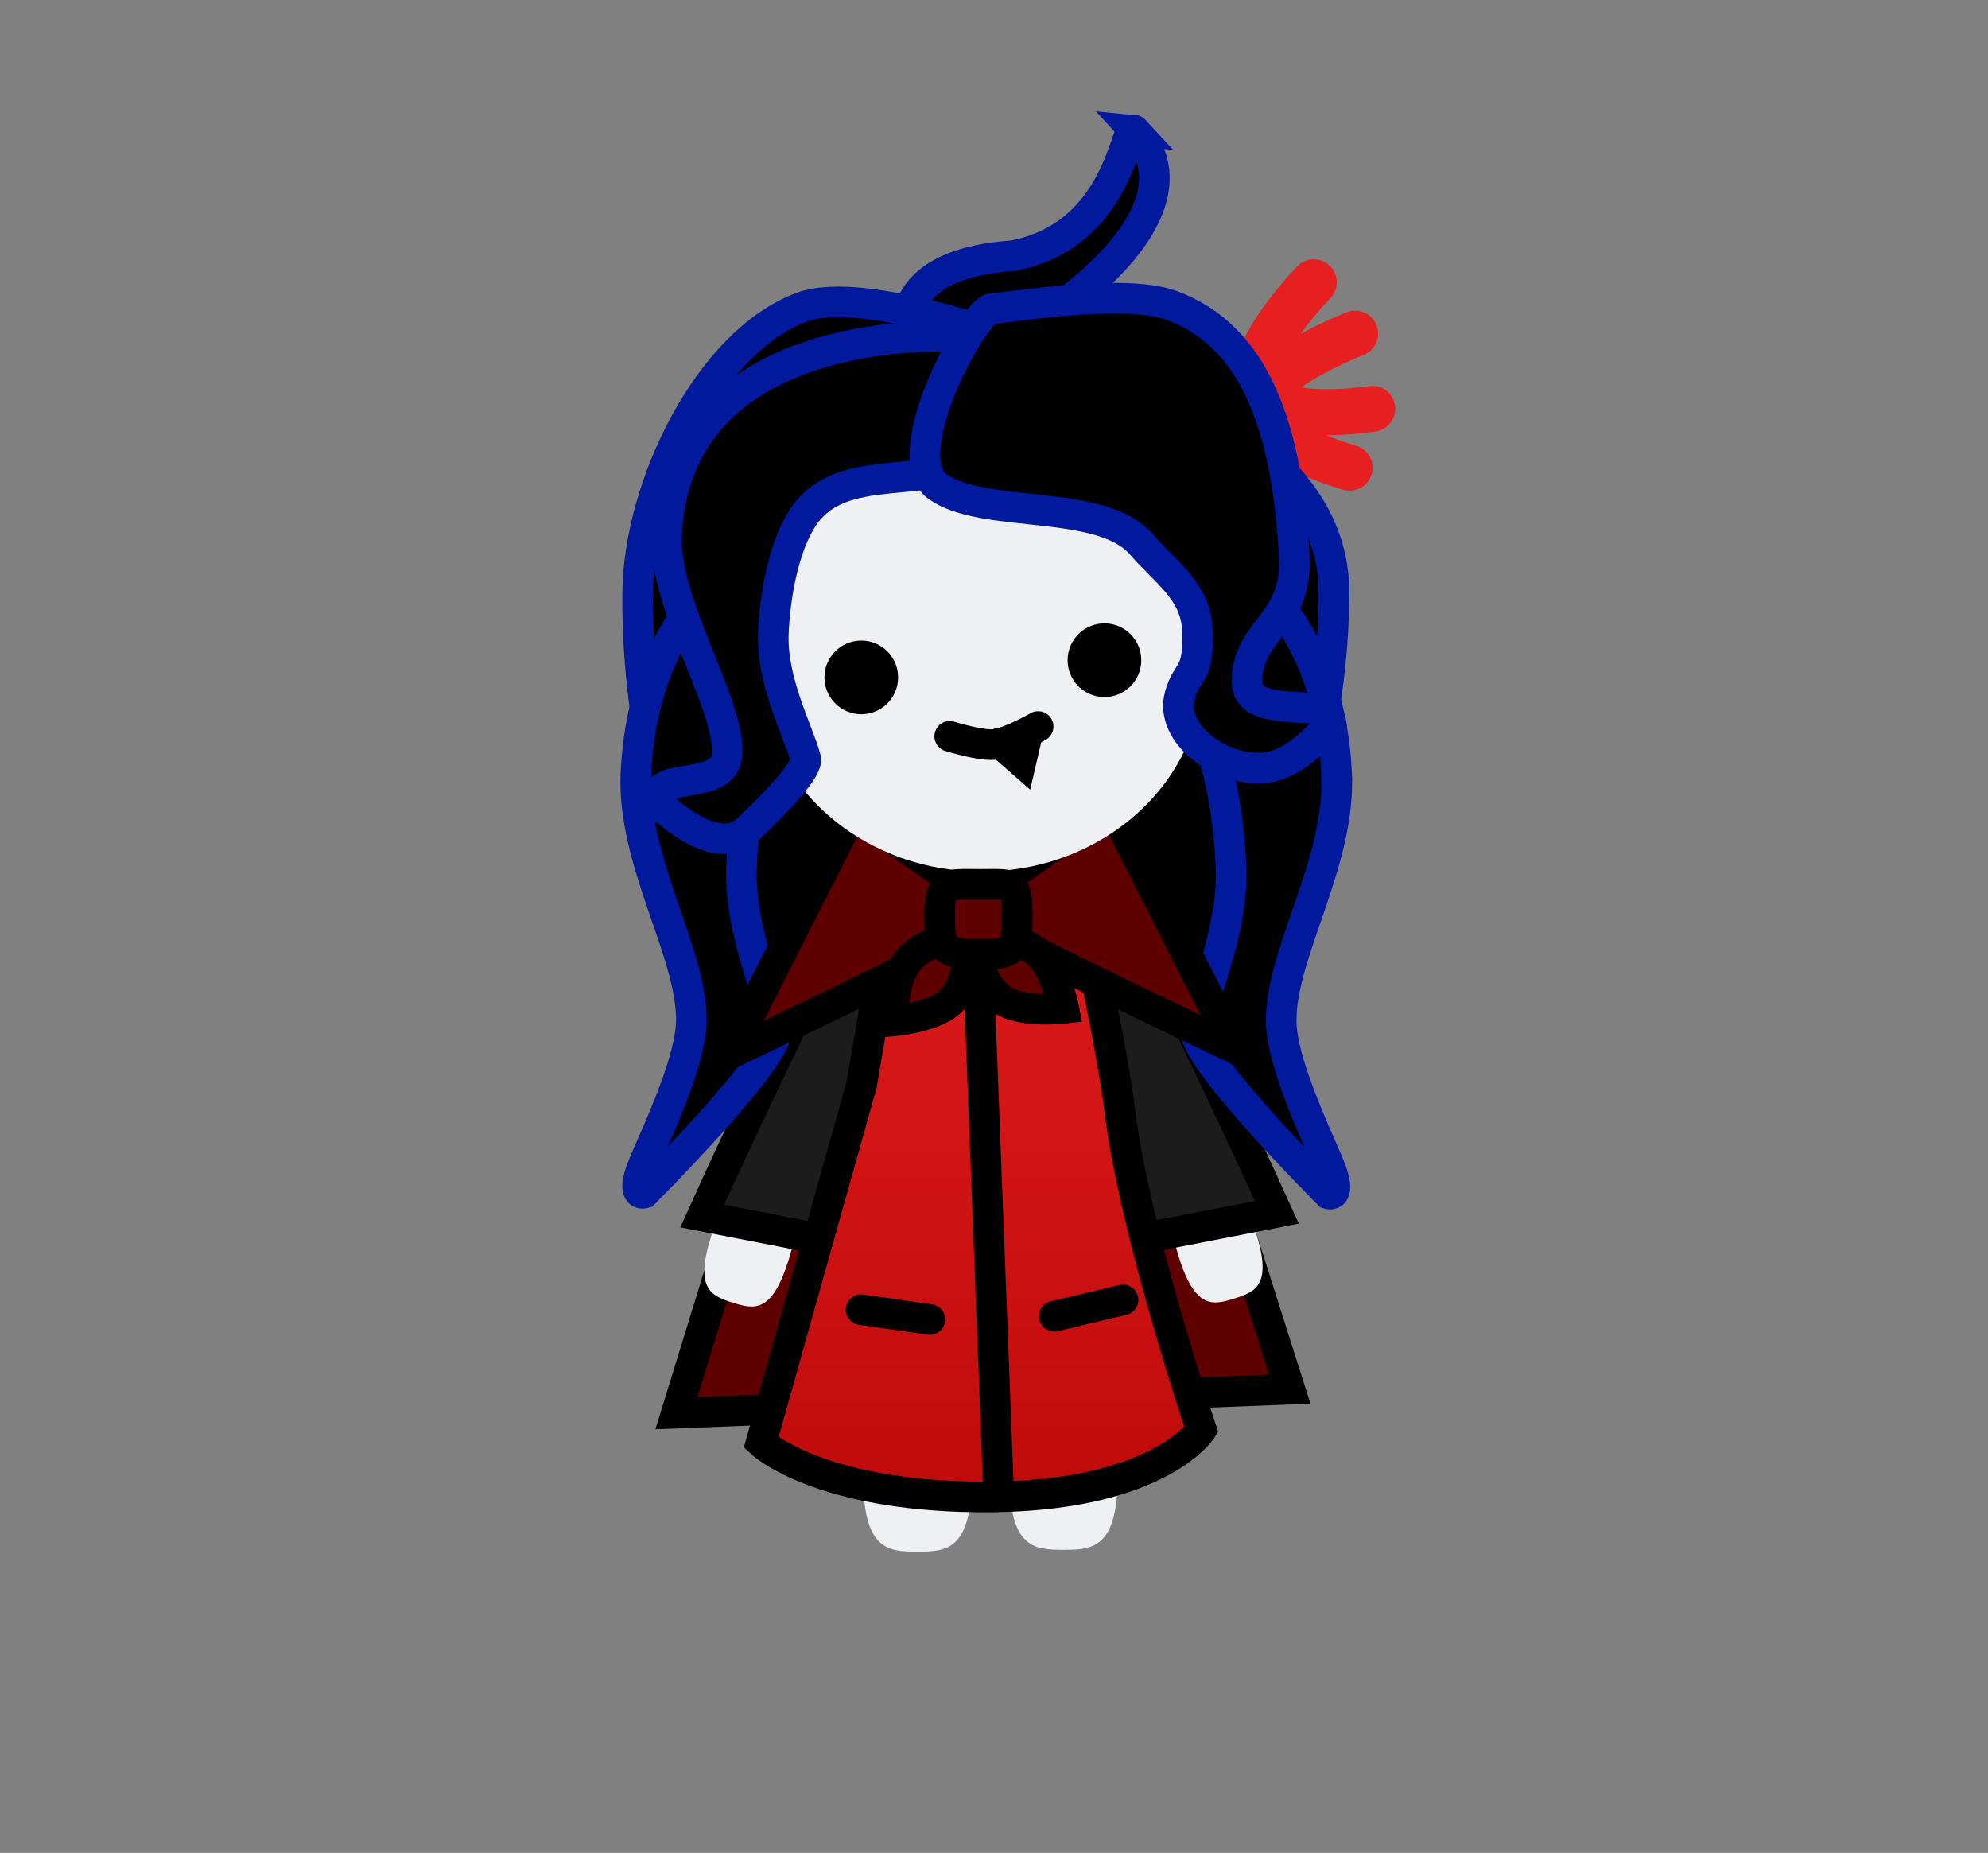 <svg version="1.1" xmlns="http://www.w3.org/2000/svg" xmlns:xlink="http://www.w3.org/1999/xlink" width="64.917" height="60.5" viewBox="0,0,64.917,60.5"><rect x="0" y="0" width="64.917" height="60.5" fill="#808080" stroke="none"/><defs><linearGradient x1="239.695" y1="164.348" x2="239.695" y2="190.186" gradientUnits="userSpaceOnUse" id="color-1"><stop offset="0" stop-color="#e62020"/><stop offset="1" stop-color="#c00b0b"/></linearGradient></defs><g transform="translate(-207.653,-141.306)"><g data-paper-data="{&quot;isPaintingLayer&quot;:true}" fill-rule="nonzero" stroke-linejoin="miter" stroke-miterlimit="10" stroke-dasharray="" stroke-dashoffset="0" style="mix-blend-mode: normal"><path d="M251.722,156.578c0,0 -2.934,-0.824 -2.963,-1.989c-0.029,-1.165 3.144,-2.39 3.144,-2.39" data-paper-data="{&quot;index&quot;:null}" fill="none" stroke="#e62020" stroke-width="1.5" stroke-linecap="round"/><path d="M244.702,145.571c1.519,1.643 0.217,3.818 -2.442,5.765c-3.122,2.287 -4.408,2.24 -4.682,1.865c-0.275,-0.375 -1.36,-3.236 3.153,-3.545c3.55,-0.683 3.656,-4.427 3.972,-4.085z" fill="#000000" stroke="#00199d" stroke-width="1" stroke-linecap="butt"/><path d="M229.74,187.446l7.158,-23.218l5.67,-0.239l7.202,22.675z" fill="#5e0000" stroke="#000000" stroke-width="1" stroke-linecap="butt"/><path d="M245.982,177.414c0.697,-0.219 2.135,2.381 2.68,4.119c0.545,1.737 -0.008,1.954 -0.705,2.172c-0.697,0.219 -1.275,0.358 -1.82,-1.38c-0.545,-1.737 -0.852,-4.693 -0.155,-4.912z" data-paper-data="{&quot;index&quot;:null}" fill="#eef0f3" stroke="none" stroke-width="0" stroke-linecap="butt"/><path d="M233.4,182.459c-0.545,1.737 -1.123,1.599 -1.82,1.38c-0.697,-0.219 -1.25,-0.435 -0.705,-2.172c0.545,-1.737 1.983,-4.338 2.68,-4.119c0.697,0.219 0.39,3.174 -0.155,4.912z" fill="#eef0f3" stroke="none" stroke-width="0" stroke-linecap="butt"/><path d="M239.384,189.474c0,2.442 -0.794,2.496 -1.774,2.496c-0.98,0 -1.774,-0.055 -1.774,-2.496c0,-2.442 0.794,-6.346 1.774,-6.346c0.98,0 1.774,3.904 1.774,6.346z" fill="#eef0f3" stroke="none" stroke-width="0" stroke-linecap="butt"/><path d="M244.156,189.414c0,2.442 -0.794,2.496 -1.774,2.496c-0.98,0 -1.774,-0.055 -1.774,-2.496c0,-2.442 0.794,-6.346 1.774,-6.346c0.98,0 1.774,3.904 1.774,6.346z" fill="#eef0f3" stroke="none" stroke-width="0" stroke-linecap="butt"/><path d="M246.341,171.205c0,3.388 -3.191,6.135 -7.128,6.135c-3.937,0 -7.128,-2.747 -7.128,-6.135c0,-3.388 3.191,-6.135 7.128,-6.135c3.937,0 7.128,2.747 7.128,6.135z" fill="#000000" stroke="#00199d" stroke-width="1" stroke-linecap="butt"/><path d="M251.213,160.638c0,0.033 -0.002,0.067 -0.002,0.104c-0.005,8.105 -5.225,17.955 -5.225,17.955c0,0 -0.464,-6.241 -0.923,-8.237c-0.406,-1.769 -1.691,-3.14 -1.691,-3.14l-7.436,1.017c0,0 -1.482,2.211 -1.645,3.268c-0.286,1.863 0.079,6.936 0.079,6.936c0,0 -6.013,-7.97 -5.893,-17.903c0.042,-3.497 2.335,-8.172 5.355,-9.299c2.115,-0.789 7.637,1.359 7.637,1.359c0,0 9.744,1.993 9.744,7.94z" fill="#000000" stroke="#00199d" stroke-width="1" stroke-linecap="butt"/><path d="M244.717,181.792c0,0 -7.158,-18.065 -7.158,-18.767c0,-8.354 11.789,17.864 11.789,17.864z" data-paper-data="{&quot;index&quot;:null}" fill="#1c1c1c" stroke="#000000" stroke-width="1" stroke-linecap="butt"/><path d="M230.582,181.01c0,0 11.789,-26.218 11.789,-17.864c0,0.702 -7.158,18.767 -7.158,18.767z" fill="#1c1c1c" stroke="#000000" stroke-width="1" stroke-linecap="butt"/><path d="M237.986,157.188c0.629,0 2.547,3.737 1.043,5.05c-1.612,1.406 -4.45,0.243 -5.891,2.205c-0.869,1.182 -1.218,3.586 -1.271,5.202c-0.066,2.014 0.883,4.084 1.148,5.228c0.201,0.866 -4.333,5.391 -4.333,5.391c0,0 -0.379,0.12 -0.114,-0.679c0.238,-0.718 1.647,-3.426 1.661,-4.965c0.02,-2.224 -1.952,-5.19 -1.809,-8.093c0.405,-8.218 8.264,-9.338 9.567,-9.338z" fill="#000000" stroke="#00199d" stroke-width="1" stroke-linecap="butt"/><path d="M251.298,166.553c0.143,2.904 -1.829,5.87 -1.809,8.093c0.014,1.539 1.423,4.246 1.661,4.965c0.265,0.8 -0.114,0.679 -0.114,0.679c0,0 -4.533,-4.525 -4.333,-5.391c0.265,-1.144 1.214,-3.214 1.148,-5.228c-0.053,-1.616 -0.402,-4.02 -1.271,-5.202c-1.442,-1.961 -4.28,-0.799 -5.891,-2.205c-1.505,-1.313 0.413,-5.05 1.043,-5.05c1.303,0 9.162,1.12 9.567,9.338z" data-paper-data="{&quot;index&quot;:null}" fill="#000000" stroke="#00199d" stroke-width="1" stroke-linecap="butt"/><path d="M235.783,176.741c0.811,-4.633 2.077,-12.393 2.077,-12.393l3.609,0.301c0,0 2.256,8.983 2.755,12.956c0.503,4.006 2.659,10.382 2.659,10.382c0,0 -1.536,2.389 -7.822,2.186c-4.859,-0.157 -6.554,-1.765 -6.554,-1.765z" fill="url(#color-1)" stroke="#000000" stroke-width="1" stroke-linecap="butt"/><path d="M231.484,175.716l4.03,-7.94l3.429,2.406c0,0 0.739,1.451 0.259,1.734c-1.217,0.717 -7.718,3.8 -7.718,3.8z" fill="#5e0000" stroke="#000000" stroke-width="1" stroke-linecap="butt"/><path d="M240.248,171.736c-0.48,-0.283 0.259,-1.734 0.259,-1.734l3.429,-2.406l4.03,7.94c0,0 -6.501,-3.083 -7.718,-3.8z" data-paper-data="{&quot;index&quot;:null}" fill="#5e0000" stroke="#000000" stroke-width="1" stroke-linecap="butt"/><path d="M246.927,163.207c0,3.621 -3.232,6.556 -7.218,6.556c-3.986,0 -7.218,-2.935 -7.218,-6.556c0,-3.621 3.051,-9.263 7.038,-9.263c3.986,0 7.398,5.642 7.398,9.263z" fill="#eef0f3" stroke="none" stroke-width="NaN" stroke-linecap="butt"/><path d="M234.575,163.424c0,-0.664 0.539,-1.203 1.203,-1.203c0.664,0 1.203,0.539 1.203,1.203c0,0.664 -0.539,1.203 -1.203,1.203c-0.664,0 -1.203,-0.539 -1.203,-1.203z" fill="#000000" stroke="none" stroke-width="0.5" stroke-linecap="butt"/><path d="M242.515,162.863c0,-0.664 0.539,-1.203 1.203,-1.203c0.664,0 1.203,0.539 1.203,1.203c0,0.664 -0.539,1.203 -1.203,1.203c-0.664,0 -1.203,-0.539 -1.203,-1.203z" fill="#000000" stroke="none" stroke-width="0.5" stroke-linecap="butt"/><path d="M241.553,165.028c0,0 -0.919,0.53 -1.432,0.587c-0.437,0.049 -1.455,-0.266 -1.455,-0.266" fill="none" stroke="#000000" stroke-width="1" stroke-linecap="round"/><path d="M252.461,154.654c0,0 -3.039,0.494 -3.663,-0.604c-0.624,-1.097 1.755,-3.527 1.755,-3.527" fill="none" stroke="#e62020" stroke-width="1.5" stroke-linecap="round"/><path d="M241.167,165.426l-0.172,0.739l-0.685,-0.599" fill="none" stroke="#000000" stroke-width="1" stroke-linecap="round"/><path d="M229.421,158.705c0.372,-6.405 7.907,-6.423 9.103,-6.423c0.577,0 2.338,2.912 0.957,3.936c-1.479,1.096 -4.085,0.19 -5.408,1.718c-0.798,0.922 -1.118,2.795 -1.167,4.055c-0.061,1.569 0.81,3.183 1.054,4.075c0.091,0.333 -0.879,1.363 -1.884,2.32c-1.028,0.979 -2.755,-0.705 -2.755,-0.705c0,0 -0.348,0.094 -0.105,-0.53c0.219,-0.56 2.174,-0.084 2.186,-1.283c0.018,-1.733 -2.113,-4.9 -1.981,-7.163z" fill="#000000" stroke="#00199d" stroke-width="1" stroke-linecap="butt"/><path d="M238.917,172.232c0.41,0.338 0.344,1.096 -0.148,1.694c-0.492,0.597 -1.97,0.718 -1.97,0.718c0,0 -0.008,-1.345 0.484,-1.942c0.492,-0.597 1.224,-0.808 1.634,-0.47z" fill="#5e0000" stroke="#000000" stroke-width="1" stroke-linecap="butt"/><path d="M241.538,172.418c0.599,0.491 0.851,1.811 0.851,1.811c0,0 -1.473,0.168 -2.072,-0.322c-0.599,-0.491 -0.811,-1.222 -0.474,-1.633c0.337,-0.411 1.095,-0.347 1.694,0.144z" data-paper-data="{&quot;index&quot;:null}" fill="#5e0000" stroke="#000000" stroke-width="1" stroke-linecap="butt"/><path d="M249.915,159.44c0.131,2.263 -1.559,2.409 -1.54,4.142c0.013,1.199 2.449,0.543 2.668,1.102c0.243,0.623 -0.105,0.409 -0.105,0.409c0,0 -0.965,1.234 -2.068,1.29c-1.418,0.071 -3.025,-1.138 -2.691,-2.363c0.244,-0.892 0.633,-0.58 0.573,-2.15c-0.049,-1.259 -1.031,-1.87 -1.829,-2.792c-1.323,-1.529 -5.192,-0.803 -6.671,-1.899c-1.381,-1.023 1.222,-5.8 1.799,-5.8c0.434,0 4.272,-0.684 5.86,-0.099c2.784,1.026 3.768,4.08 4.005,8.159z" data-paper-data="{&quot;index&quot;:null}" fill="#000000" stroke="#00199d" stroke-width="1" stroke-linecap="butt"/><path d="M240.868,171.217c0,1.152 -0.161,1.251 -1.236,1.251c-1.075,0 -1.298,-0.1 -1.298,-1.251c0,-1.152 0.254,-1.035 1.329,-1.035c1.075,0 1.205,-0.117 1.205,1.035z" fill="#5e0000" stroke="#000000" stroke-width="1" stroke-linecap="butt"/><path d="M239.62,173.375l0.642,16.682" fill="none" stroke="#000000" stroke-width="1" stroke-linecap="round"/><path d="M235.771,184.068l2.246,0.321" fill="none" stroke="#000000" stroke-width="1" stroke-linecap="round"/><path d="M244.325,183.748l-2.246,0.535" fill="none" stroke="#000000" stroke-width="1" stroke-linecap="round"/><path d="M207.653,201.806v-60.5h64.917v60.5z" fill="none" stroke="none" stroke-width="NaN" stroke-linecap="butt"/></g></g></svg>